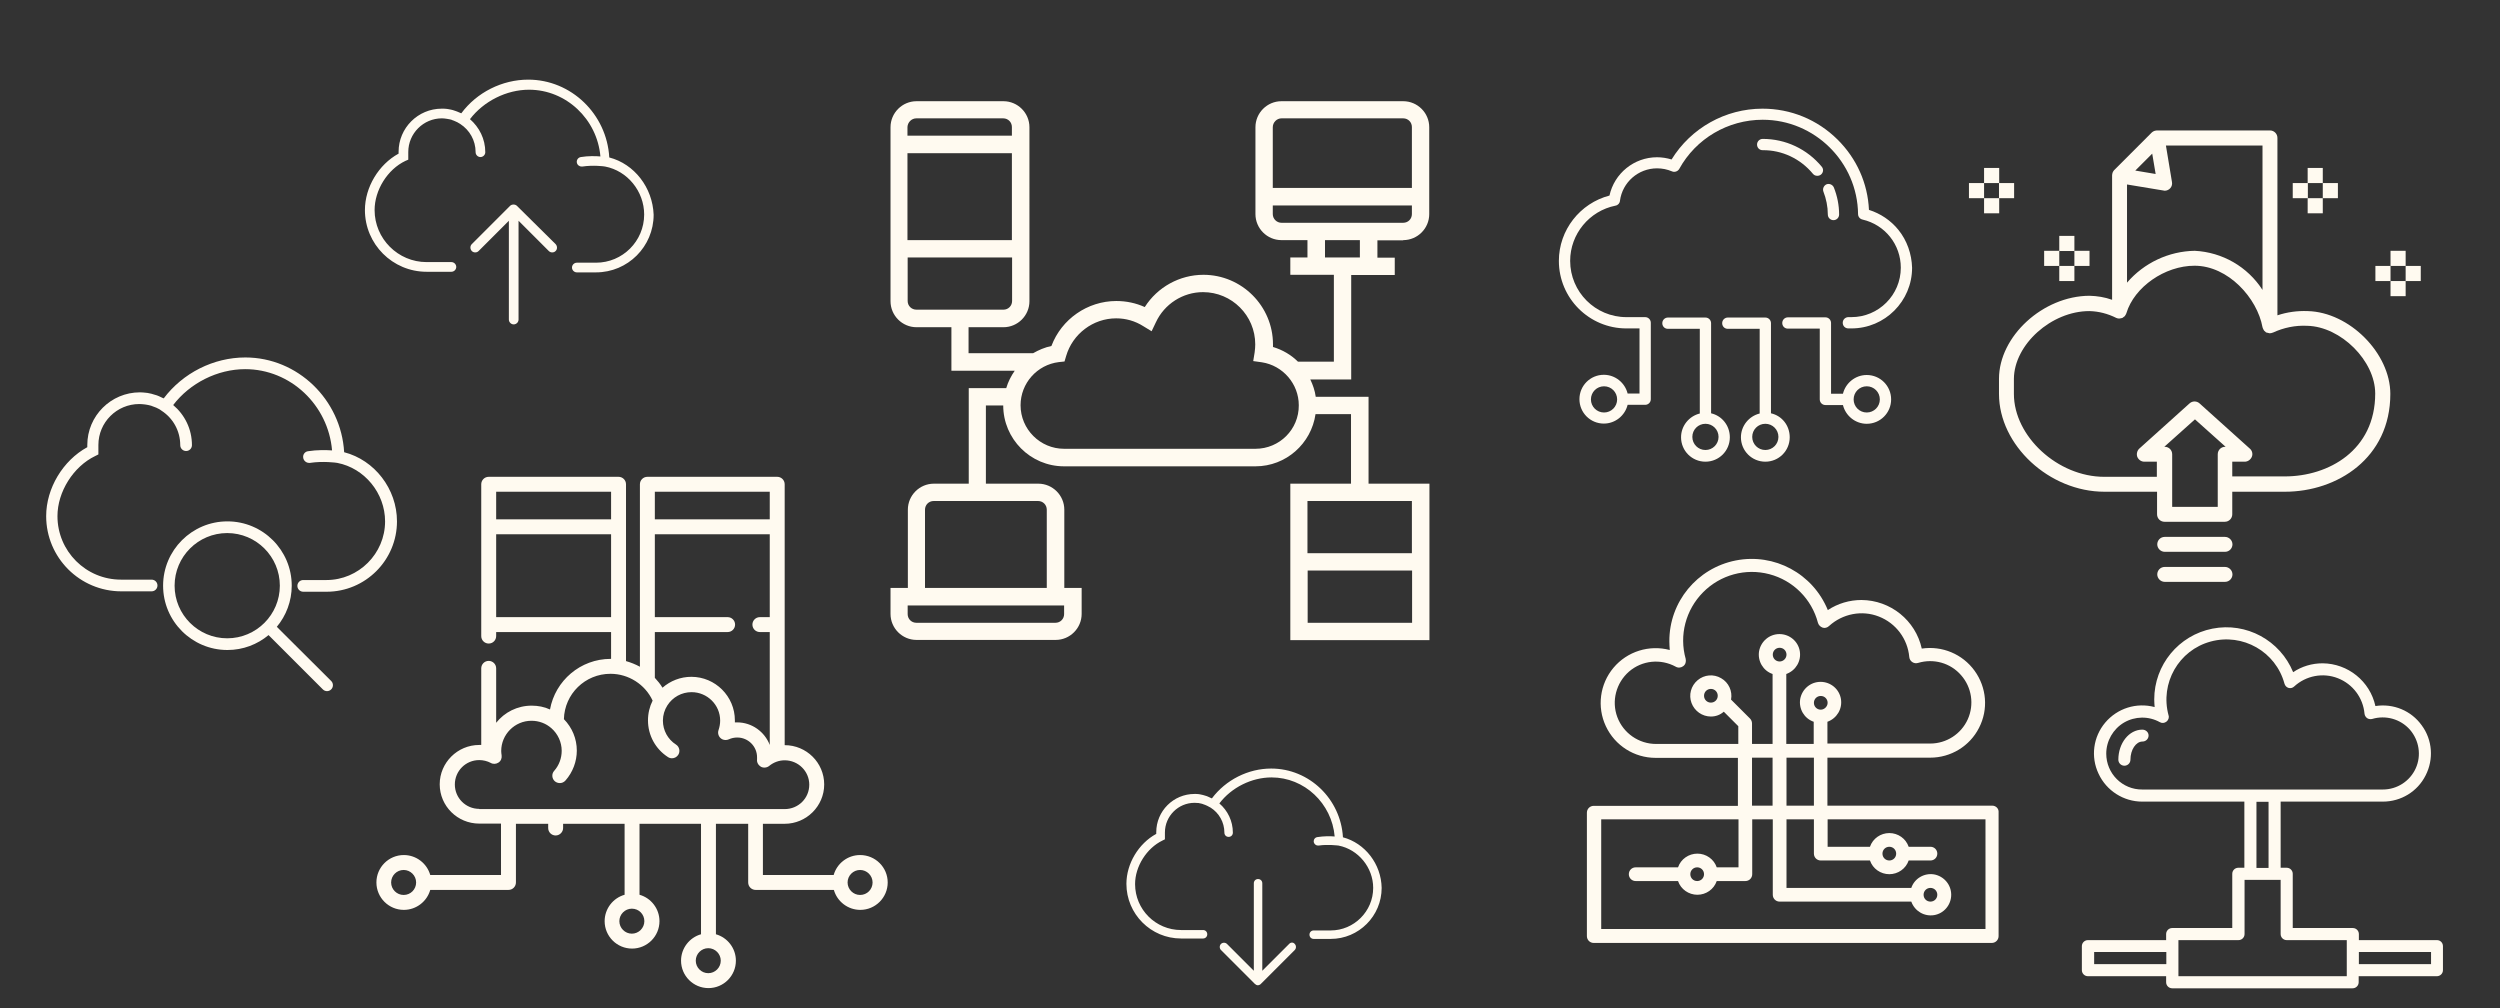 <?xml version="1.0" encoding="UTF-8"?> <!-- Generator: Adobe Illustrator 23.0.1, SVG Export Plug-In . SVG Version: 6.00 Build 0) --> <svg xmlns="http://www.w3.org/2000/svg" xmlns:xlink="http://www.w3.org/1999/xlink" id="Camada_1" x="0px" y="0px" viewBox="0 0 1240 500" style="enable-background:new 0 0 1240 500;" xml:space="preserve"><rect x="0" y="0" width="1240" height="500" fill="#333333" stroke="none"/> <style type="text/css"> .st0{fill:#FFFAF0;} </style> <path class="st0" d="M696,119.1c7.1,0,12.9-5.8,12.9-12.9V63.1c0-7.1-5.8-12.9-12.9-12.9h-60.4c-7.1,0-12.9,5.8-12.9,12.9v43.1 c0,7.1,5.8,12.9,12.9,12.9h12.9v8.6H640v8.6h21.6v43.1h-17.8c-3.4-3.4-7.7-5.9-12.4-7.3c0-0.4,0-0.9,0-1.3c0-19-15.5-34.5-34.5-34.5 c-11.8,0-22.8,6.1-29.1,16c-4.4-2-9.2-3-14.1-3c-14.3,0-27.2,9-32.2,22.3c-3.3,0.7-6.3,2-9.1,3.6h-32v-12.9h17.3 c7.1,0,12.9-5.8,12.9-12.9V63.1c0-7.1-5.8-12.9-12.9-12.9h-43.1c-7.1,0-12.9,5.8-12.9,12.9v86.3c0,7.1,5.8,12.9,12.9,12.9h17.3v21.6 h31.4c-1.8,2.6-3.3,5.5-4.2,8.6h-18.6v47.4h-17.3c-7.1,0-12.9,5.8-12.9,12.9v38.8h-8.6v12.9c0,7.1,5.8,12.9,12.9,12.9h69 c7.1,0,12.9-5.8,12.9-12.9v-12.9h-8.6v-38.8c0-7.1-5.8-12.9-12.9-12.9H489v-38.8h8.6c0,16.6,13.5,30.2,30.2,30.2h94.9 c15.2,0,27.7-11.3,29.8-25.9h17.6v34.5H640v77.6h69v-77.6h-30.2v-43.1h-26.2c-0.4-3-1.4-5.9-2.7-8.6h20.3v-51.8h21.6v-8.6h-8.6v-8.6 H696z M501.9,119.1h-51.8V76h51.8V119.1z M454.5,58.7h43.1c2.4,0,4.3,1.9,4.3,4.3v4.3h-51.8v-4.3C450.2,60.7,452.1,58.7,454.5,58.7z M450.2,149.3v-21.6h51.8v21.6c0,2.4-1.9,4.3-4.3,4.3h-43.1C452.1,153.6,450.2,151.7,450.2,149.3z M527.8,304.6 c0,2.4-1.9,4.3-4.3,4.3h-69c-2.4,0-4.3-1.9-4.3-4.3v-4.3h77.6V304.6z M519.2,252.8v38.8h-60.4v-38.8c0-2.4,1.9-4.3,4.3-4.3h51.8 C517.3,248.5,519.2,250.4,519.2,252.8z M648.6,308.9V283h51.8v25.9H648.6z M700.3,274.4h-51.8v-25.9h51.8V274.4z M622.7,222.6h-94.9 c-11.9,0-21.6-9.7-21.6-21.6c0-10.9,8.2-20.1,19-21.4l2.8-0.3l0.8-2.7c3.2-11,13.4-18.7,24.8-18.7c4.8,0,9.4,1.3,13.5,3.9l4.1,2.5 l2.1-4.4c4.2-9.1,13.4-15,23.4-15c14.3,0,25.9,11.6,25.9,25.9c0,1.2-0.1,2.5-0.3,4l-0.7,4.3l4.3,0.6c10.4,1.6,18.3,10.7,18.3,21.3 C644.3,213,634.6,222.6,622.7,222.6z M635.6,58.7H696c2.4,0,4.3,1.9,4.3,4.3v30.2h-69V63.1C631.3,60.7,633.3,58.7,635.6,58.7z M631.3,106.2v-4.3h69v4.3c0,2.4-1.9,4.3-4.3,4.3h-60.4C633.3,110.5,631.3,108.6,631.3,106.2z M674.5,127.7h-17.3v-8.6h17.3V127.7z"></path> <g> <g> <path class="st0" d="M426.6,424.1c-6.2,0-11.5,4.2-13.1,9.9h-35.1v-25.4h10.8c10.8,0,19.6-8.8,19.6-19.5 c0-10.8-8.8-19.5-19.6-19.5V240.2c0-2.1-1.7-3.7-3.7-3.7h-64.4c-2.1,0-3.7,1.7-3.7,3.7v90.5c-2.2-1.2-4.5-2.1-6.9-2.8v-87.7 c0-2.1-1.7-3.7-3.7-3.7h-64.4c-2.1,0-3.7,1.7-3.7,3.7v75.3c0,2.1,1.7,3.7,3.7,3.7c2.1,0,3.7-1.7,3.7-3.7v-2h57v13.3 c-0.1,0-0.2,0-0.2,0c-15,0-27.5,10.8-30.1,25.1c-2.8-1.3-5.9-1.9-9.1-1.9c-7.1,0-13.5,3.3-17.6,8.5v-27c0-2.1-1.7-3.7-3.7-3.7 c-2.1,0-3.7,1.7-3.7,3.7v38c-0.3,0-0.7,0-1,0c-10.8,0-19.6,8.8-19.6,19.5c0,10.8,8.8,19.5,19.6,19.5h10.8V434h-35.1 c-1.6-5.7-6.9-9.9-13.1-9.9c-7.5,0-13.6,6.1-13.6,13.6c0,7.5,6.1,13.6,13.6,13.6c6.2,0,11.5-4.2,13.1-9.9h38.8 c2.1,0,3.7-1.7,3.7-3.7v-29.1h16v2.1c0,2.1,1.7,3.7,3.7,3.7s3.7-1.7,3.7-3.7v-2.1h30.5v35.2c-5.7,1.6-9.9,6.9-9.9,13.1 c0,7.5,6.1,13.6,13.6,13.6s13.6-6.1,13.6-13.6c0-6.2-4.2-11.5-9.9-13.1v-35.2h30.5v54.8c-5.7,1.6-9.9,6.9-9.9,13.1 c0,7.5,6.1,13.6,13.6,13.6S365,484,365,476.5c0-6.2-4.2-11.5-9.9-13.1v-54.8h16v29.1c0,2.1,1.7,3.7,3.7,3.7h38.8 c1.6,5.7,6.9,9.9,13.1,9.9c7.5,0,13.6-6.1,13.6-13.6C440.3,430.2,434.2,424.1,426.6,424.1z M200.2,443.9c-3.4,0-6.2-2.8-6.2-6.2 c0-3.4,2.8-6.2,6.2-6.2s6.2,2.8,6.2,6.2C206.4,441.1,203.7,443.9,200.2,443.9z M324.8,243.9h57v13.7h-57V243.9z M324.8,313.5h36.1 c2.1,0,3.7-1.7,3.7-3.7c0-2.1-1.7-3.7-3.7-3.7h-36.1V265h57v41.1h-4.9c-2.1,0-3.7,1.7-3.7,3.7c0,2.1,1.7,3.7,3.7,3.7h4.9v56 c-2.5-6.5-8.8-11.2-16.2-11.2c-0.4,0-0.7,0-1.1,0c0-0.3,0-0.7,0-1c0-11.9-9.7-21.6-21.6-21.6c-5.4,0-10.4,2-14.3,5.4 c-1.1-1.8-2.4-3.4-3.8-4.9V313.5z M246.1,243.9h57v13.7h-57V243.9z M246.1,306.1V265h57v41.1H246.1z M319.6,456.9 c0,3.4-2.8,6.2-6.2,6.2c-3.4,0-6.2-2.8-6.2-6.2c0-3.4,2.8-6.2,6.2-6.2C316.9,450.7,319.6,453.5,319.6,456.9z M357.5,476.5 c0,3.4-2.8,6.2-6.2,6.2s-6.2-2.8-6.2-6.2c0-3.4,2.8-6.2,6.2-6.2S357.5,473.1,357.5,476.5z M237.7,401.2c-6.7,0-12.1-5.4-12.1-12.1 c0-6.7,5.4-12.1,12.1-12.1c2,0,4,0.5,5.7,1.4c1.2,0.7,2.7,0.6,3.9-0.2s1.7-2.2,1.5-3.6c-0.1-0.7-0.2-1.4-0.2-2.1 c0-8.2,6.7-15,15-15c3.7,0,7.2,1.3,9.9,3.7c0,0,0,0,0,0c3.2,2.8,5.1,6.9,5.1,11.2c0,3.6-1.3,7.2-3.7,9.9c-1.4,1.5-1.2,3.9,0.3,5.2 c0.7,0.6,1.6,0.9,2.5,0.9c1,0,2-0.4,2.8-1.3c3.6-4.1,5.6-9.4,5.6-14.8c0-5.9-2.3-11.4-6.4-15.6c0.3-12.5,10.5-22.5,23.1-22.5 c9,0,17.2,5.3,20.9,13.3c-1.5,3-2.3,6.3-2.3,9.8c0,7.4,3.7,14.2,9.9,18.2c0.6,0.4,1.3,0.6,2,0.6c1.2,0,2.4-0.6,3.1-1.7 c1.1-1.7,0.6-4-1.1-5.1c-4.1-2.6-6.5-7.1-6.5-11.9c0-2.7,0.8-5.3,2.2-7.5c0,0,0,0,0,0c2.6-4.1,7.1-6.6,12-6.6 c7.8,0,14.2,6.3,14.2,14.1c0,1.6-0.3,3.2-0.8,4.7c-0.5,1.4-0.1,3,1,4c1.1,1,2.7,1.2,4.1,0.6c1.3-0.6,2.7-0.9,4.2-0.9 c5.4,0,9.8,4.4,9.8,9.8c0,0.3,0,0.7,0,1c-0.2,1.5,0.6,2.9,1.9,3.7c1.3,0.7,3,0.5,4.1-0.4c2.2-1.8,4.9-2.8,7.7-2.8 c6.7,0,12.2,5.4,12.2,12.1c0,6.7-5.4,12.1-12.2,12.1H237.7L237.7,401.2z M426.6,443.9c-3.4,0-6.2-2.8-6.2-6.2 c0-3.4,2.8-6.2,6.2-6.2c3.4,0,6.2,2.8,6.2,6.2C432.8,441.1,430.1,443.9,426.6,443.9z"></path> </g> </g> <path class="st0" d="M988.1,399.6h-81.7v-23.8h51c10.2,0,19.6-5.7,24.2-14.8c4.7-9.1,3.8-20-2.2-28.3c-6-8.3-16.1-12.5-26.2-11 c-3.1-14-15.5-24-29.9-24.1c-5.9,0-11.7,1.7-16.7,5c-7.4-18.1-26.5-28.4-45.7-24.6c-19.2,3.8-33,20.6-32.9,40.1 c0,1.4,0.1,2.9,0.2,4.3c-10.2-2.7-21.1,0.7-27.9,8.8c-6.8,8.1-8.3,19.4-3.8,29c4.5,9.6,14.1,15.7,24.7,15.7h40.8v23.8h-71.5 c-1.9,0-3.4,1.5-3.4,3.4v61.2c0,1.9,1.5,3.4,3.4,3.4h197.4c1.9,0,3.4-1.5,3.4-3.4V403C991.5,401.1,990,399.6,988.1,399.6z M899.7,399.6h-13.6v-23.8h13.6V399.6z M821.4,369c-8.5,0-16.2-5.3-19.2-13.3c-3-8-0.6-17,5.8-22.6c6.5-5.6,15.7-6.5,23.2-2.4 c1.2,0.7,2.7,0.5,3.7-0.3c1.1-0.8,1.5-2.2,1.2-3.6c-3.3-11.7,0-24.3,8.6-33c8.6-8.7,21.1-12.1,32.9-9c11.8,3.1,21,12.3,24.1,24.1 c0.3,1.1,1.2,2,2.3,2.4s2.4,0,3.2-0.8c6.7-6.1,16.3-8,24.7-4.7c8.5,3.3,14.3,11.1,15.1,20.1c0.1,1,0.6,1.9,1.5,2.5 c0.9,0.6,1.9,0.7,2.9,0.4c7.7-2.3,16,0,21.3,6.1c5.3,6,6.6,14.6,3.3,21.9c-3.3,7.3-10.6,12-18.6,12h-51v-10.8 c4.7-1.7,7.5-6.4,6.7-11.3c-0.8-4.9-5.1-8.5-10.1-8.5s-9.2,3.6-10.1,8.5c-0.8,4.9,2,9.7,6.7,11.3V369h-13.6v-34.7 c4.7-1.7,7.5-6.4,6.7-11.3c-0.8-4.9-5.1-8.5-10.1-8.5c-5,0-9.2,3.6-10.1,8.5c-0.8,4.9,2,9.7,6.7,11.3V369H869v-10.2 c0-0.9-0.4-1.8-1-2.4l-9.4-9.4c0.8-4.2-1.2-8.5-4.9-10.6c-3.7-2.2-8.4-1.8-11.7,1c-3.3,2.8-4.5,7.3-3,11.3c1.5,4,5.3,6.7,9.6,6.7 c2.4,0,4.6-0.8,6.4-2.4l7.2,7.2v8.8H821.4z M903.1,352c-1.9,0-3.4-1.5-3.4-3.4c0-1.9,1.5-3.4,3.4-3.4s3.4,1.5,3.4,3.4 C906.5,350.4,904.9,352,903.1,352z M882.7,328.1c-1.9,0-3.4-1.5-3.4-3.4c0-1.9,1.5-3.4,3.4-3.4c1.9,0,3.4,1.5,3.4,3.4 C886.1,326.6,884.5,328.1,882.7,328.1z M848.6,348.5c-1.9,0-3.4-1.5-3.4-3.4c0-1.9,1.5-3.4,3.4-3.4s3.4,1.5,3.4,3.4 C852,347,850.5,348.5,848.6,348.5z M869,375.8h10.2v23.8H869V375.8z M984.7,460.8H794.2v-54.4h68.1v23.8h-10.8 c-1.4-4.1-5.3-6.8-9.6-6.8s-8.2,2.7-9.6,6.8h-21c-1.9,0-3.4,1.5-3.4,3.4s1.5,3.4,3.4,3.4h21c1.4,4.1,5.3,6.8,9.6,6.8 s8.2-2.7,9.6-6.8h14.2c1.9,0,3.4-1.5,3.4-3.4v-27.2h10.2v37.4c0,1.9,1.5,3.4,3.4,3.4h65.3c1.7,4.7,6.4,7.5,11.3,6.7 c4.9-0.8,8.5-5.1,8.5-10.1c0-5-3.6-9.2-8.5-10.1c-4.9-0.8-9.7,2-11.3,6.7h-61.9v-34h13.6v17c0,1.9,1.5,3.4,3.4,3.4h24.4 c1.4,4.1,5.3,6.8,9.6,6.8c4.3,0,8.2-2.7,9.6-6.8h10.8c1.9,0,3.4-1.5,3.4-3.4c0-1.9-1.5-3.4-3.4-3.4h-10.8c-1.4-4.1-5.3-6.8-9.6-6.8 c-4.3,0-8.2,2.7-9.6,6.8h-21v-13.6h78.3V460.8z M845.2,433.6c0,1.9-1.5,3.4-3.4,3.4c-1.9,0-3.4-1.5-3.4-3.4s1.5-3.4,3.4-3.4 C843.7,430.2,845.2,431.7,845.2,433.6z M954.1,443.8c0-1.9,1.5-3.4,3.4-3.4s3.4,1.5,3.4,3.4c0,1.9-1.5,3.4-3.4,3.4 S954.1,445.7,954.1,443.8z M933.7,423.4c0-1.9,1.5-3.4,3.4-3.4c1.9,0,3.4,1.5,3.4,3.4c0,1.9-1.5,3.4-3.4,3.4 C935.2,426.8,933.7,425.3,933.7,423.4z"></path> <path class="st0" d="M1103.6,281.2h-29.9c-2.1,0-3.7,1.7-3.7,3.7s1.7,3.7,3.7,3.7h29.9c2.1,0,3.7-1.7,3.7-3.7 S1105.6,281.2,1103.6,281.2z"></path> <path class="st0" d="M1103.6,266.3h-29.9c-2.1,0-3.7,1.7-3.7,3.7s1.7,3.7,3.7,3.7h29.9c2.1,0,3.7-1.7,3.7-3.7 S1105.6,266.3,1103.6,266.3z"></path> <path class="st0" d="M1021.4,117h7.5v7.5h-7.5V117z"></path> <path class="st0" d="M1021.4,131.9h7.5v7.5h-7.5V131.9z"></path> <path class="st0" d="M1013.9,124.4h7.5v7.5h-7.5V124.4z"></path> <path class="st0" d="M1028.9,124.4h7.5v7.5h-7.5V124.4z"></path> <path class="st0" d="M984.1,83.3h7.5v7.5h-7.5V83.3z"></path> <path class="st0" d="M984.1,98.3h7.5v7.5h-7.5V98.3z"></path> <path class="st0" d="M976.6,90.8h7.5v7.5h-7.5V90.8z"></path> <path class="st0" d="M991.5,90.8h7.5v7.5h-7.5V90.8z"></path> <path class="st0" d="M1144.6,83.3h7.5v7.5h-7.5V83.3z"></path> <path class="st0" d="M1144.6,98.3h7.5v7.5h-7.5V98.3z"></path> <path class="st0" d="M1152.1,90.8h7.5v7.5h-7.5V90.8z"></path> <path class="st0" d="M1137.2,90.8h7.5v7.5h-7.5V90.8z"></path> <path class="st0" d="M1185.7,124.4h7.5v7.5h-7.5V124.4z"></path> <path class="st0" d="M1185.7,139.4h7.5v7.5h-7.5V139.4z"></path> <path class="st0" d="M1193.2,131.9h7.5v7.5h-7.5V131.9z"></path> <path class="st0" d="M1178.2,131.9h7.5v7.5h-7.5V131.9z"></path> <path class="st0" d="M991.5,187.9v7.5c0,25.4,24.9,48.5,52.3,48.5h26.1v11.2c0,2.1,1.7,3.7,3.7,3.7h29.9c2.1,0,3.7-1.7,3.7-3.7 v-11.2h26.1c26,0,52.3-16.7,52.3-48.5c0-20.2-20.3-40.6-41-41.1c-5.1-0.2-10.2,0.5-15,2.1v-88c0-2.1-1.7-3.7-3.7-3.7h-56 c-0.4,0-0.8,0.1-1.2,0.2c-0.1,0-0.2,0.1-0.3,0.1c-0.4,0.2-0.8,0.4-1.1,0.7l-18.7,18.7c-0.3,0.3-0.5,0.7-0.7,1.1 c0,0.1-0.1,0.2-0.1,0.3c-0.1,0.4-0.2,0.8-0.2,1.2v61.7c-3.6-1.3-7.4-1.9-11.2-2C1013.3,146.8,991.5,166.8,991.5,187.9z M1099.8,251.4h-22.4v-26.1c0-2.1-1.7-3.7-3.7-3.7h-0.2l15.2-13.6l15.2,13.6h-0.2c-2.1,0-3.7,1.7-3.7,3.7V251.4z M1122.2,143.8 c-7.4-11.5-19.9-18.7-33.6-19.4c-12.9,0.2-25.2,6-33.6,15.8V91.5l18.1,3c0.2,0,0.4,0.1,0.6,0.1c1.1,0,2.1-0.5,2.8-1.3 c0.7-0.8,1-1.9,0.8-3l-3-18.1h47.9V143.8z M1067.5,76.2l1.7,10.1l-10.1-1.7L1067.5,76.2z M1036.3,154.3c4.7,0.1,9.2,1.3,13.4,3.4h0 c0.5,0.2,0.9,0.3,1.4,0.3c0.5,0,1-0.2,1.6-0.3c0.4-0.3,0.8-0.6,1.2-0.9c0.1-0.1,0.2-0.3,0.3-0.5c0.2-0.3,0.4-0.6,0.5-1 c3.9-12.9,19-23.5,33.8-23.5c16.7,0,31.1,16.1,33.7,30.5c0.1,0.4,0.3,0.8,0.5,1.2c0.1,0.2,0.2,0.3,0.3,0.5c0.3,0.3,0.7,0.6,1,0.9 c0,0,1.5,0.4,1.7,0.4h0.1c0.5,0,0.9-0.1,1.4-0.3h0.1c5.4-2.5,11.2-3.7,17.1-3.4c16.7,0.4,33.7,17.4,33.7,33.6 c0,28.2-23.2,41.1-44.8,41.1h-26.1V229h6.2c1.5,0,2.9-1,3.5-2.4c0.6-1.4,0.2-3.1-1-4.1l-24.9-22.4c-1.4-1.3-3.6-1.3-5,0l-24.9,22.4 c-1.1,1-1.5,2.7-1,4.1c0.6,1.4,1.9,2.4,3.5,2.4h6.2v7.5h-26.1c-23,0-44.8-20-44.8-41.1v-7.5C999,170.9,1017.5,154.3,1036.3,154.3z"></path> <g> <path class="st0" d="M848.7,205v-44.7c0-1.5-1.2-2.8-2.8-2.8h-18.6c-1.5,0-2.8,1.2-2.8,2.8s1.2,2.8,2.8,2.8h15.8v42 c-5.3,1.3-9.3,6.1-9.3,11.8c0,6.7,5.4,12.1,12.1,12.1c6.7,0,12.1-5.4,12.1-12.1C858,211,854,206.2,848.7,205z M845.9,223.2 c-3.6,0-6.5-2.9-6.5-6.5s2.9-6.5,6.5-6.5c3.6,0,6.5,2.9,6.5,6.5S849.5,223.2,845.9,223.2z"></path> <path class="st0" d="M878.4,205v-44.7c0-1.5-1.2-2.8-2.8-2.8H857c-1.5,0-2.8,1.2-2.8,2.8s1.2,2.8,2.8,2.8h15.8v42 c-5.3,1.3-9.3,6.1-9.3,11.8c0,6.7,5.4,12.1,12.1,12.1c6.7,0,12.1-5.4,12.1-12.1C887.7,211,883.8,206.2,878.4,205z M875.6,223.2 c-3.6,0-6.5-2.9-6.5-6.5s2.9-6.5,6.5-6.5c3.6,0,6.5,2.9,6.5,6.5S879.2,223.2,875.6,223.2z"></path> <path class="st0" d="M925.9,186c-5.7,0-10.5,4-11.8,9.3h-5.9v-35.1c0-1.5-1.2-2.8-2.8-2.8h-18.6c-1.5,0-2.8,1.2-2.8,2.8 s1.2,2.8,2.8,2.8h15.8v35.1c0,1.5,1.2,2.8,2.8,2.8h8.7c1.3,5.3,6.1,9.3,11.8,9.3c6.7,0,12.1-5.4,12.1-12.1 C938,191.4,932.6,186,925.9,186z M925.9,204.6c-3.6,0-6.5-2.9-6.5-6.5s2.9-6.5,6.5-6.5c3.6,0,6.5,2.9,6.5,6.5 S929.5,204.6,925.9,204.6z"></path> <path class="st0" d="M941.6,114c-3.8-4.7-8.9-8.1-14.6-9.9c-0.6-13.2-6.1-25.5-15.6-34.9c-10-9.9-23.2-15.3-37.2-15.3 c-18.4,0-35.5,9.6-45.1,25.2c-2.3-0.7-4.8-1.1-7.2-1.1c-11.4,0-21.2,8-23.6,19c-14.6,3.8-25.1,17.1-25.1,32.4 c0,18.5,15,33.5,33.5,33.5h6.5v32.3h-5.9c-1.3-5.3-6.1-9.3-11.8-9.3c-6.7,0-12.1,5.4-12.1,12.1c0,6.7,5.4,12.1,12.1,12.1 c5.7,0,10.5-4,11.8-9.3h8.7c1.5,0,2.8-1.2,2.8-2.8v-37.9c0-1.5-1.2-2.8-2.8-2.8h-9.3c-15.4,0-27.9-12.5-27.9-27.9 c0-13.3,9.5-24.8,22.5-27.4c1.2-0.2,2.1-1.2,2.2-2.4c1.2-9.2,9.1-16.1,18.4-16.1c2.6,0,5,0.5,7.4,1.5c1.3,0.6,2.9,0,3.6-1.2 c8.3-15.1,24.2-24.4,41.4-24.4c25.8,0,47,21,47.3,46.8c0,1.3,0.9,2.4,2.2,2.7c11.2,2.6,19,12.4,19,23.9c0,13.5-11,24.5-24.5,24.5 h-1.5c-1.5,0-2.8,1.2-2.8,2.8s1.2,2.8,2.8,2.8h1.5c16.6,0,30.1-13.5,30.1-30.1C948.2,126,945.9,119.3,941.6,114z M795.6,204.6 c-3.6,0-6.5-2.9-6.5-6.5s2.9-6.5,6.5-6.5c3.6,0,6.5,2.9,6.5,6.5S799.2,204.6,795.6,204.6z"></path> <path class="st0" d="M909.4,109.2L909.4,109.2c1.6,0,2.8-1.3,2.8-2.8c0-4.6-0.9-9.1-2.6-13.4c-0.6-1.4-2.2-2.1-3.6-1.6 c-1.4,0.6-2.1,2.2-1.6,3.6c1.4,3.6,2.2,7.5,2.2,11.4C906.6,108,907.9,109.2,909.4,109.2L909.4,109.2z"></path> <path class="st0" d="M899.2,86.2c0.6,0.7,1.3,1,2.2,1c0.6,0,1.3-0.2,1.8-0.6c1.2-1,1.4-2.7,0.4-3.9c-7.3-8.8-17.9-13.8-29.3-13.8 c-1.5,0-2.8,1.2-2.8,2.8s1.2,2.8,2.8,2.8C883.9,74.4,893,78.7,899.2,86.2L899.2,86.2z"></path> </g> <path class="st0" d="M1208.7,466.3H1170v-3c0-1.6-1.3-3-3-3h-29.8v-26.9c0-1.6-1.3-3-3-3h-3v-32.8h50.7c9,0,17.2-5,21.2-13 c4.1-8,3.4-17.6-1.9-24.8c-5.2-7.3-14.1-11-23-9.6c-2.7-12.3-13.6-21.1-26.2-21.2c-5.2,0-10.3,1.5-14.6,4.4 c-6.5-15.8-23.2-24.9-40-21.6c-16.8,3.3-28.9,18-28.9,35.1c0,1.3,0.1,2.5,0.2,3.8c-9-2.4-18.5,0.6-24.5,7.7c-6,7.1-7.3,17-3.3,25.4 c3.9,8.4,12.4,13.8,21.6,13.8h50.7v32.8h-3c-1.6,0-3,1.3-3,3v26.9h-29.8c-1.6,0-3,1.3-3,3v3h-38.8c-1.6,0-3,1.3-3,3v11.9 c0,1.6,1.3,3,3,3h38.8v3c0,1.6,1.3,3,3,3h89.5c1.6,0,3-1.3,3-3v-3h38.8c1.6,0,3-1.3,3-3v-11.9 C1211.7,467.6,1210.4,466.3,1208.7,466.3z M1044.7,373.8c0-6.3,3.4-12.2,8.8-15.4c5.5-3.2,12.2-3.3,17.8-0.2c1,0.6,2.3,0.5,3.3-0.3 c0.9-0.7,1.4-2,1-3.1c-4.3-15.9,5-32.3,20.9-36.6c15.9-4.3,32.3,5,36.6,20.9c0.3,1,1,1.8,2,2.1c1,0.3,2.1,0,2.8-0.7 c5.9-5.4,14.3-7,21.7-4.1c7.4,2.9,12.5,9.7,13.2,17.6c0.1,0.9,0.6,1.7,1.3,2.2c0.7,0.5,1.7,0.6,2.5,0.4c6.7-2,14,0,18.7,5.3 c4.6,5.3,5.8,12.8,2.9,19.2c-2.9,6.4-9.3,10.5-16.3,10.5h-119.3C1052.7,391.7,1044.7,383.7,1044.7,373.8z M1119.2,397.7h6v32.8h-6 V397.7z M1038.7,478.2v-6h35.8v6H1038.7z M1164,484.2h-83.5v-17.9h29.8c1.6,0,3-1.3,3-3v-26.9h17.9v26.9c0,1.6,1.3,3,3,3h29.8V484.2 z M1205.8,478.2H1170v-6h35.8V478.2z"></path> <path class="st0" d="M1062.6,361.9c-6.6,0-11.9,6.7-11.9,14.9c0,1.6,1.3,3,3,3c1.6,0,3-1.3,3-3c0-4.9,2.7-9,6-9c1.6,0,3-1.3,3-3 S1064.2,361.9,1062.6,361.9z"></path> <g> <path class="st0" d="M302.2,78.1C301,56.6,283.3,39.5,262,39.5c-12.9,0-25.5,6.3-33.2,16.7c-0.2-0.1-0.4-0.2-0.5-0.2 c-0.5-0.2-1-0.4-1.4-0.6c-0.3-0.1-0.5-0.2-0.8-0.3c-0.5-0.2-1-0.3-1.5-0.5c-0.3-0.1-0.6-0.2-0.8-0.2c-0.5-0.1-1.1-0.2-1.6-0.3 c-0.2,0-0.5-0.1-0.7-0.1c-0.8-0.1-1.6-0.1-2.4-0.1c-11.8,0-21.4,9.6-21.4,21.4c0,0.3,0,0.6,0,0.9c-9.9,5.4-16.7,16.7-16.7,28 c0,16.9,13.7,30.6,30.6,30.6h12.3c1.3,0,2.4-1.1,2.4-2.4c0-1.3-1.1-2.4-2.4-2.4h-12.3c-14.2,0-25.8-11.6-25.8-25.8 c0-9.9,6.4-20.2,15.3-24.4l1.4-0.6v-1.5c0-0.3,0-0.6,0-0.9l0-0.4l0-0.4c0-0.2,0-0.4,0-0.6c0-9.2,7.5-16.7,16.7-16.7 c0.7,0,1.5,0.1,2.2,0.2c0.2,0,0.4,0.1,0.6,0.1c0.6,0.1,1.3,0.2,1.9,0.4c0.1,0,0.2,0,0.2,0.1c0.7,0.2,1.3,0.5,2,0.8 c0.2,0.1,0.3,0.2,0.5,0.2c0.6,0.3,1.1,0.6,1.7,1c4.6,3,7.6,8.1,7.6,14c0,1.3,1.1,2.4,2.4,2.4s2.4-1.1,2.4-2.4 c0-6.6-3-12.4-7.6-16.4c6.8-8.9,18.1-14.6,29.3-14.6c18.4,0,33.8,14.6,35.4,33.1c-2.4-0.2-6.1-0.3-9.7,0.3c-1.3,0.2-2.2,1.4-2,2.7 c0.2,1.2,1.2,2,2.4,2c0.1,0,0.2,0,0.4,0c5.3-0.8,10.8-0.1,11.2,0c11.1,2.1,19.4,12.3,19.4,23.8c0,13.2-10.7,23.9-23.9,23.9h-9.5 c-1.3,0-2.4,1.1-2.4,2.4c0,1.3,1.1,2.4,2.4,2.4h9.5c15.8,0,28.6-12.8,28.6-28.6C323.7,93,314.6,81.3,302.2,78.1z"></path> <path class="st0" d="M256.4,102.1c-0.2-0.2-0.5-0.4-0.8-0.5c-0.6-0.2-1.2-0.2-1.8,0c-0.3,0.1-0.6,0.3-0.8,0.5l-19,19 c-0.9,0.9-0.9,2.4,0,3.4c0.5,0.5,1.1,0.7,1.7,0.7c0.6,0,1.2-0.2,1.7-0.7l15-15v49c0,1.3,1.1,2.4,2.4,2.4c1.3,0,2.4-1.1,2.4-2.4v-49 l15,15c0.5,0.5,1.1,0.7,1.7,0.7s1.2-0.2,1.7-0.7c0.9-0.9,0.9-2.4,0-3.4L256.4,102.1z"></path> </g> <g> <path class="st0" d="M666.1,415.3c-1.1-19-16.7-34.1-35.6-34.1c-11.4,0-22.5,5.6-29.4,14.8c-0.2-0.1-0.3-0.1-0.5-0.2 c-0.4-0.2-0.8-0.4-1.3-0.6c-0.2-0.1-0.5-0.2-0.7-0.3c-0.4-0.1-0.9-0.3-1.3-0.4c-0.2-0.1-0.5-0.1-0.7-0.2c-0.5-0.1-1-0.2-1.4-0.3 c-0.2,0-0.4-0.1-0.6-0.1c-0.7-0.1-1.4-0.1-2.1-0.1c-10.5,0-19,8.5-19,19c0,0.3,0,0.5,0,0.8c-8.8,4.8-14.8,14.8-14.8,24.8 c0,14.9,12.1,27.1,27.1,27.1h10.9c1.2,0,2.1-0.9,2.1-2.1c0-1.2-0.9-2.1-2.1-2.1h-10.9c-12.6,0-22.8-10.2-22.8-22.8 c0-8.7,5.7-17.8,13.6-21.6l1.2-0.6v-1.3c0-0.3,0-0.5,0-0.8l0-0.4l0-0.4c0-0.2,0-0.4,0-0.5c0-8.1,6.6-14.7,14.7-14.7 c0.7,0,1.3,0.1,1.9,0.1c0.2,0,0.3,0,0.5,0.1c0.6,0.1,1.1,0.2,1.7,0.4c0.1,0,0.1,0,0.2,0.1c0.6,0.2,1.2,0.4,1.8,0.7 c0.1,0.1,0.3,0.1,0.4,0.2c0.5,0.3,1,0.5,1.5,0.8c4.1,2.6,6.8,7.2,6.8,12.4c0,1.2,0.9,2.1,2.1,2.1s2.1-0.9,2.1-2.1 c0-5.8-2.6-11-6.7-14.5c6-7.9,16-12.9,25.9-12.9c16.3,0,29.9,12.9,31.3,29.3c-2.2-0.2-5.4-0.2-8.6,0.3c-1.2,0.2-1.9,1.2-1.8,2.4 c0.2,1,1.1,1.8,2.1,1.8c0.1,0,0.2,0,0.3,0c4.7-0.7,9.6,0,9.9,0c9.8,1.9,17.2,10.9,17.2,21c0,11.6-9.5,21.1-21.1,21.1h-8.4 c-1.2,0-2.1,0.9-2.1,2.1c0,1.2,0.9,2.1,2.1,2.1h8.4c14,0,25.3-11.4,25.3-25.3C685.1,428.5,677,418.2,666.1,415.3z"></path> <path class="st0" d="M639.4,468.2l-13.3,13.3v-43.4c0-1.2-0.9-2.1-2.1-2.1s-2.1,0.9-2.1,2.1v43.4l-13.3-13.3c-0.8-0.8-2.2-0.8-3,0 c-0.8,0.8-0.8,2.2,0,3l16.8,16.8c0.2,0.2,0.4,0.3,0.7,0.5c0.3,0.1,0.5,0.2,0.8,0.2s0.5-0.1,0.8-0.2c0.3-0.1,0.5-0.3,0.7-0.5 l16.8-16.8c0.8-0.8,0.8-2.2,0-3C641.5,467.3,640.2,467.3,639.4,468.2z"></path> </g> <g> <path class="st0" d="M170.7,224.3c-1.5-26.1-23.1-47-49-47c-15.8,0-31,7.7-40.5,20.3c-0.2-0.1-0.4-0.2-0.7-0.3 c-0.6-0.3-1.1-0.5-1.7-0.8c-0.3-0.1-0.7-0.3-1-0.4c-0.6-0.2-1.2-0.4-1.7-0.5c-0.3-0.1-0.7-0.2-1-0.3c-0.6-0.1-1.3-0.3-1.9-0.4 c-0.3,0-0.6-0.1-0.9-0.1c-1-0.1-1.9-0.2-2.9-0.2c-14.4,0-26.1,11.7-26.1,26.1c0,0.4,0,0.7,0,1.1c-12.1,6.6-20.4,20.4-20.4,34.2 c0,20.6,16.7,37.3,37.3,37.3h15c1.6,0,2.9-1.3,2.9-2.9s-1.3-2.9-2.9-2.9H60c-17.4,0-31.5-14.1-31.5-31.5c0-12.1,7.9-24.6,18.7-29.8 l1.6-0.8v-1.8c0-0.4,0-0.7,0-1.1l0-0.5l0-0.6c0-0.2,0-0.5,0-0.7c0-11.2,9.1-20.3,20.3-20.3c0.9,0,1.8,0.1,2.7,0.2 c0.2,0,0.5,0.1,0.7,0.1c0.8,0.1,1.5,0.3,2.3,0.5c0.1,0,0.2,0,0.3,0.1c0.8,0.3,1.6,0.6,2.4,0.9c0.2,0.1,0.4,0.2,0.6,0.3 c0.7,0.3,1.4,0.7,2,1.2c5.6,3.6,9.3,9.9,9.3,17.1c0,1.6,1.3,2.9,2.9,2.9s2.9-1.3,2.9-2.9c0-8-3.6-15.1-9.3-19.9 c8.3-10.9,22-17.8,35.7-17.8c22.5,0,41.2,17.8,43.1,40.3c-3-0.2-7.4-0.3-11.9,0.4c-1.6,0.2-2.7,1.7-2.4,3.3 c0.2,1.4,1.5,2.5,2.9,2.5c0.1,0,0.3,0,0.4,0c6.5-1,13.2-0.1,13.6,0c13.5,2.6,23.7,15,23.7,29c0,16-13.1,29.1-29.1,29.1h-11.5 c-1.6,0-2.9,1.3-2.9,2.9s1.3,2.9,2.9,2.9H162c19.3,0,34.9-15.7,34.9-34.9C196.9,242.5,185.8,228.2,170.7,224.3z"></path> <path class="st0" d="M137.3,310.9c4.6-5.5,7.4-12.7,7.4-20.4c0-17.6-14.3-31.9-31.9-31.9s-31.9,14.3-31.9,31.9s14.3,31.9,31.9,31.9 c7.8,0,14.9-2.8,20.4-7.4l26.9,26.9c0.6,0.6,1.3,0.9,2.1,0.9s1.5-0.3,2.1-0.9c1.1-1.1,1.1-3,0-4.1L137.3,310.9z M112.7,316.6 c-14.4,0-26.1-11.7-26.1-26.1s11.7-26.1,26.1-26.1s26.1,11.7,26.1,26.1S127.1,316.6,112.7,316.6z"></path> </g> </svg> 